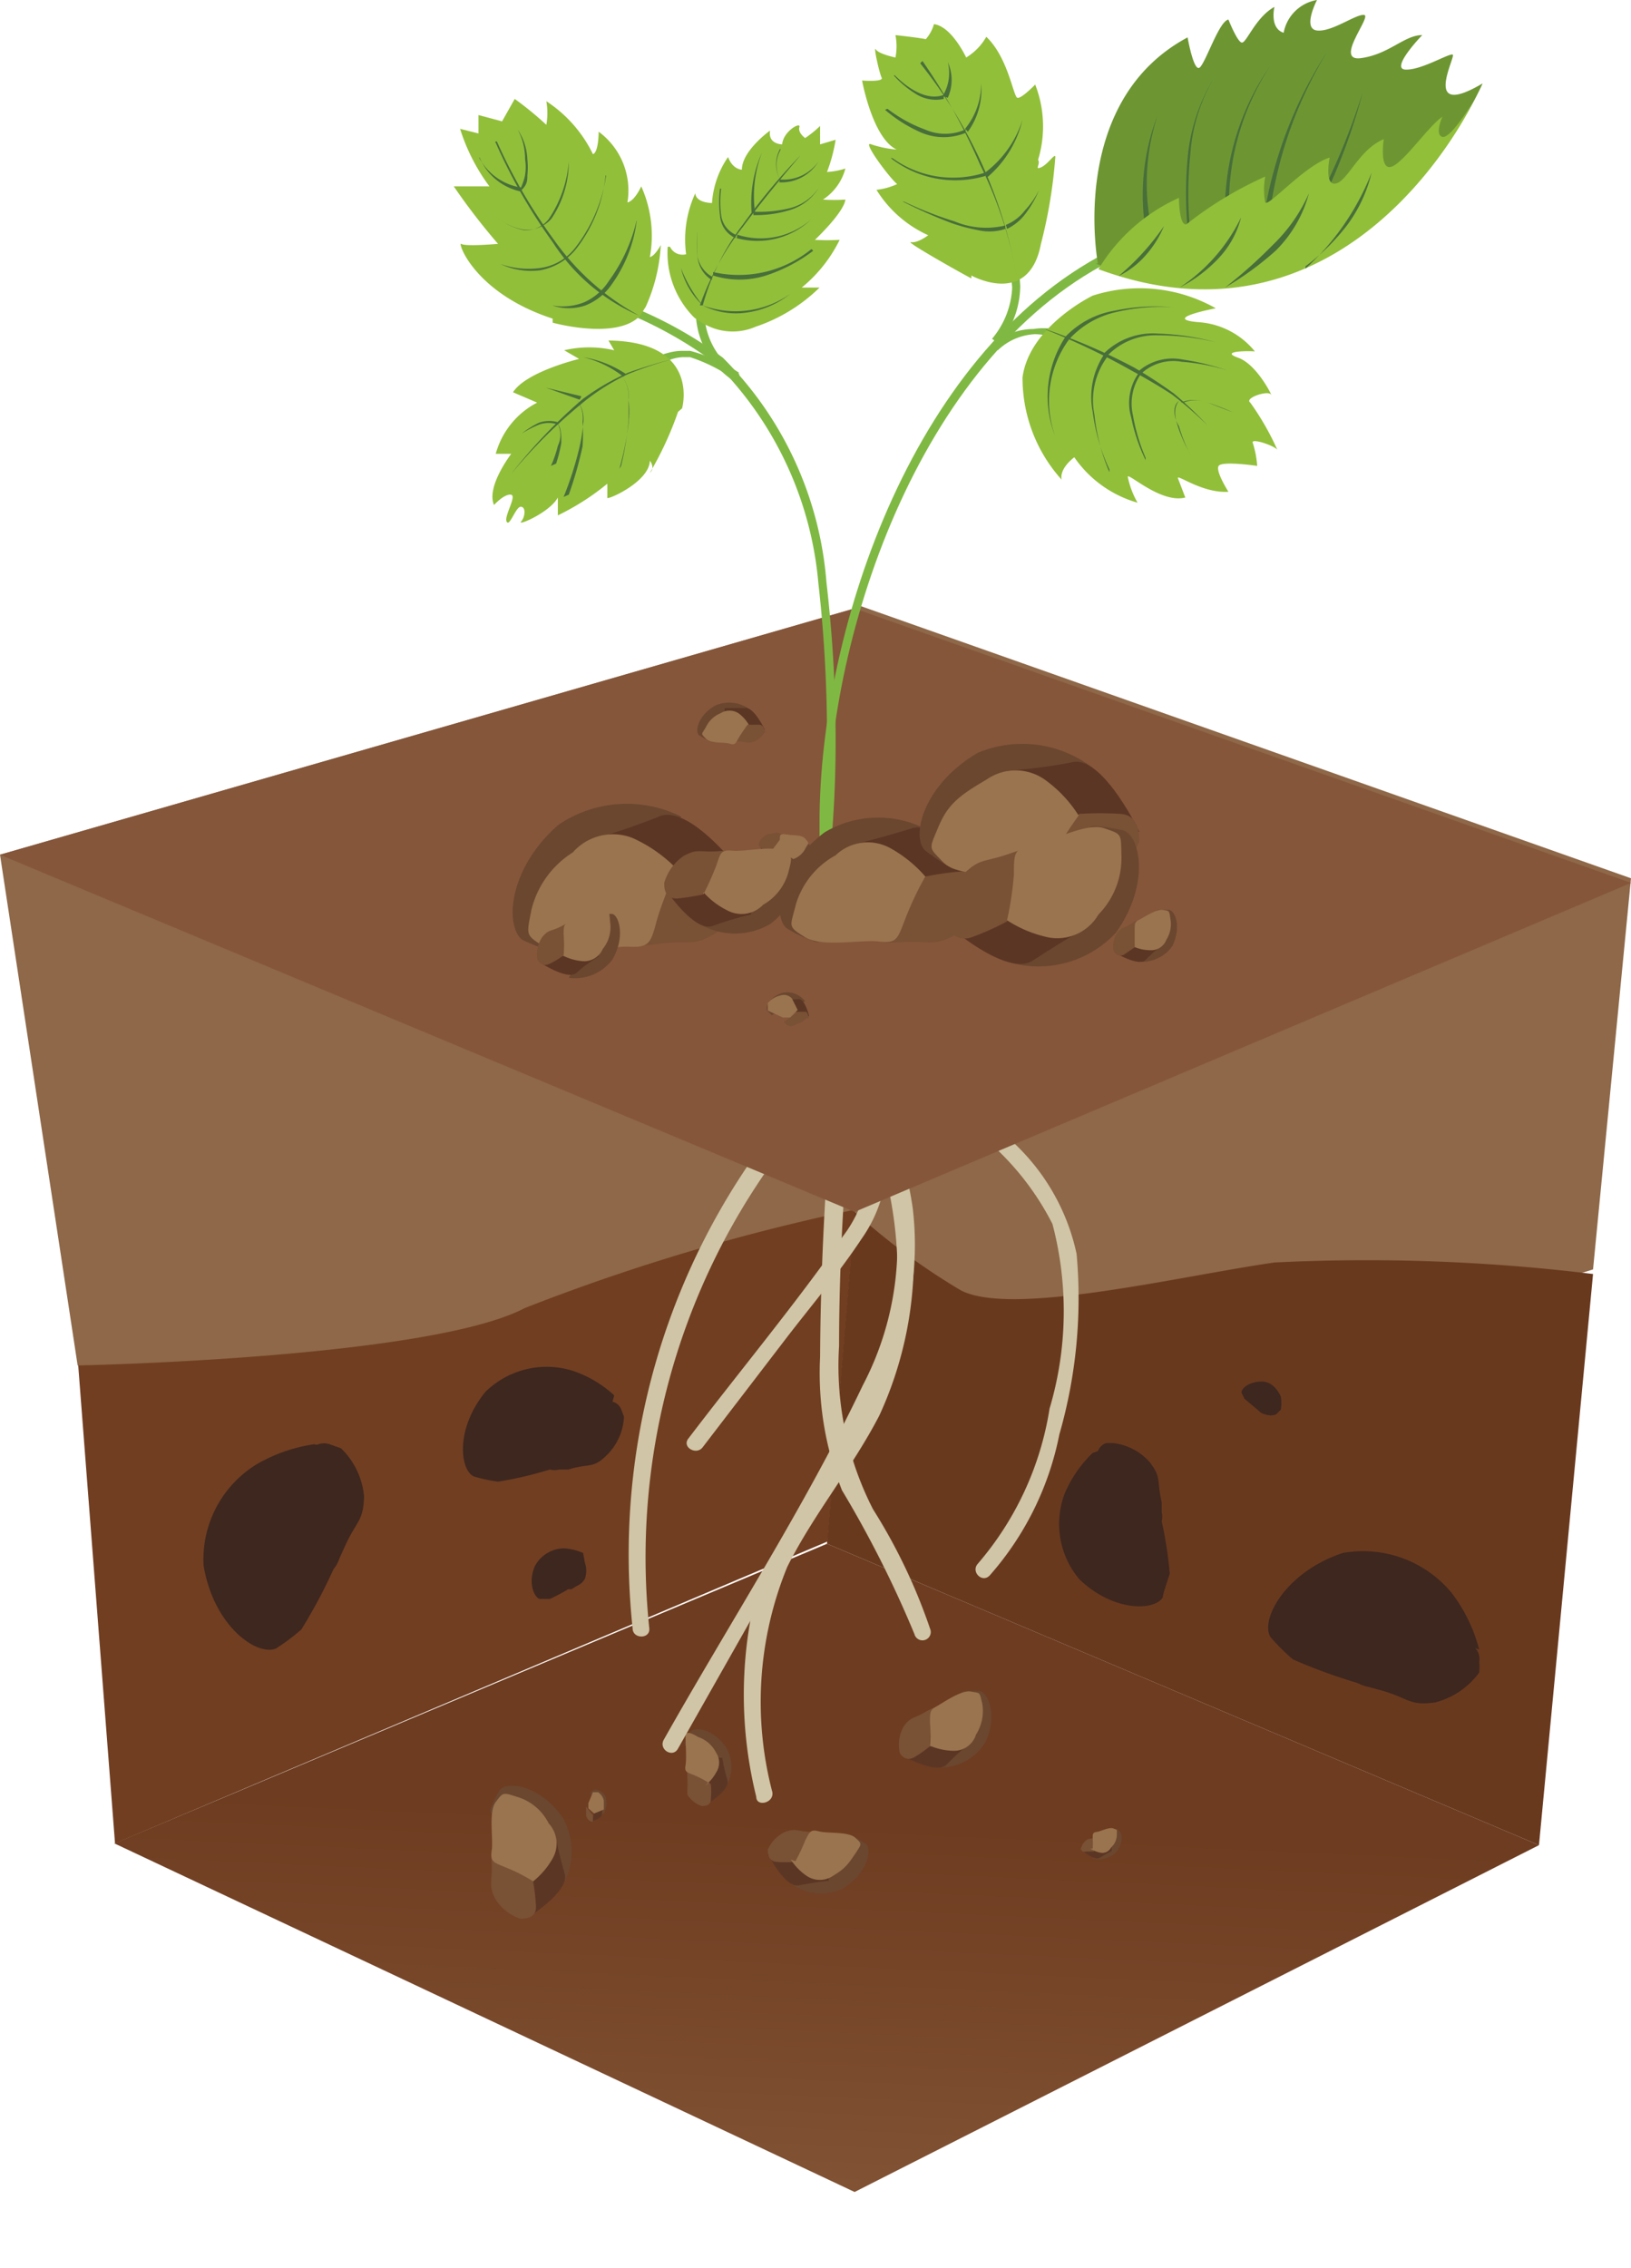 <?xml version="1.0" encoding="UTF-8"?>
<svg xmlns="http://www.w3.org/2000/svg" xmlns:xlink="http://www.w3.org/1999/xlink" viewBox="0 0 28.36 39.43">
  <defs>
    <style>.cls-1{fill:none;}.cls-2{clip-path:url(#clip-path);}.cls-3{fill:#8e6848;}.cls-4{clip-path:url(#clip-path-2);}.cls-5{fill:url(#Безымянный_градиент_2);}.cls-6{fill:#713e21;}.cls-7{fill:#3d271f;}.cls-8{fill:#69391e;}.cls-9{fill:#6b472f;}.cls-10{fill:#5c3624;}.cls-11{fill:#795135;}.cls-12{fill:#9a734f;}.cls-13{fill:#d0c5a6;}.cls-14{fill:#85563a;}.cls-15{fill:#7fb943;}.cls-16{fill:#92bf3a;}.cls-17{fill:#486f3a;}.cls-18{fill:#6d9633;}</style>
    <clipPath id="clip-path" transform="translate(0)">
      <rect class="cls-1" width="28.36" height="38.11"></rect>
    </clipPath>
    <clipPath id="clip-path-2" transform="translate(0)">
      <polygon class="cls-1" points="1.99 32.05 14.86 38.11 26.76 32.08 14.38 26.84 1.99 32.05"></polygon>
    </clipPath>
    <linearGradient id="Безымянный_градиент_2" x1="-2422.5" y1="-786.14" x2="-2421.78" y2="-786.14" gradientTransform="matrix(34.36, 0, 0, -34.36, 83227.34, -26976.47)" gradientUnits="userSpaceOnUse">
      <stop offset="0" stop-color="#9b714e"></stop>
      <stop offset="0.38" stop-color="#9b714e"></stop>
      <stop offset="0.89" stop-color="#764528"></stop>
      <stop offset="1" stop-color="#6e3c20"></stop>
    </linearGradient>
  </defs>
  <g id="Слой_2" data-name="Слой 2">
    <g id="Слой_1-2" data-name="Слой 1">
      <g class="cls-2">
        <path class="cls-3" d="M14.86,21.07s2.47,2.91,4.39,3,8.45-2,8.45-2l.66-6.8-13.5-4.77Z" transform="translate(0)"></path>
        <path class="cls-3" d="M0,14.86l1.35,8.88s4.78.72,5.62.48,4.66-1.68,5.74-1.68,2.14-1.47,2.14-1.47V10.58Z" transform="translate(0)"></path>
      </g>
      <g class="cls-4">
        <rect class="cls-5" x="8.08" y="19.8" width="12.58" height="25.34" transform="matrix(0.05, -1, 1, 0.05, -18.82, 45.08)"></rect>
      </g>
      <g class="cls-2">
        <path class="cls-6" d="M2,32.05l-.64-8.31s6.1-.12,7.77-1a35.9,35.9,0,0,1,5.74-1.71l-.48,5.77Z" transform="translate(0)"></path>
        <path class="cls-7" d="M10.68,24.26a2,2,0,0,0-.73-.43h0a1.52,1.52,0,0,0-1.51.37c-.53.65-.44,1.36-.2,1.47a2.73,2.73,0,0,0,.42.09h0a6.64,6.64,0,0,0,.9-.21.34.34,0,0,0,.16,0l.16,0c.38-.12.43,0,.69-.27a1,1,0,0,0,.28-.65l-.05-.13h0a.22.22,0,0,0-.15-.13" transform="translate(0)"></path>
        <path class="cls-7" d="M5.46,25.11a2.8,2.8,0,0,0-1,.35h0a1.94,1.94,0,0,0-.92,1.76c.18,1.07.94,1.58,1.26,1.44a3.54,3.54,0,0,0,.44-.33v0a9.11,9.11,0,0,0,.56-1.05.55.55,0,0,0,.1-.18l.09-.2c.21-.47.33-.44.34-.89a1.34,1.34,0,0,0-.4-.83l-.17-.06h0a.32.32,0,0,0-.25,0" transform="translate(0)"></path>
        <path class="cls-8" d="M14.86,21.07l-.48,5.77,12.38,5.24.94-9.93a32.42,32.42,0,0,0-5.54-.2c-1.67.24-4.59.95-5.46.48a11.42,11.42,0,0,1-1.84-1.36" transform="translate(0)"></path>
        <path class="cls-7" d="M10.14,27a1.07,1.07,0,0,0-.32-.08h0a.58.58,0,0,0-.52.31c-.13.3,0,.56.09.57h.17a3.1,3.1,0,0,0,.32-.17l0,0,.06,0c.13-.09.16-.07.23-.18a.43.43,0,0,0,0-.28l0,0h0Z" transform="translate(0)"></path>
        <path class="cls-7" d="M22.27,24.51a.63.63,0,0,0,0-.23h0s-.1-.26-.33-.26-.37.13-.35.2l.05.1h0l.19.16,0,0,0,0c.09.07.08.09.17.11a.26.26,0,0,0,.19,0l0,0h0Z" transform="translate(0)"></path>
        <path class="cls-7" d="M25.72,28.68a2.74,2.74,0,0,0-.49-1h0A2,2,0,0,0,23.35,27c-1,.33-1.44,1.16-1.26,1.46a3.54,3.54,0,0,0,.39.39h0a9.76,9.76,0,0,0,1.12.41.8.8,0,0,0,.2.07l.22.06c.49.14.48.27.93.21a1.37,1.37,0,0,0,.77-.52.74.74,0,0,0,0-.18h0a.29.29,0,0,0-.07-.25" transform="translate(0)"></path>
        <path class="cls-7" d="M19,25.26a2.14,2.14,0,0,0-.48.69h0a1.49,1.49,0,0,0,.25,1.51c.61.58,1.32.54,1.45.31,0-.06.08-.28.12-.41v0a7,7,0,0,0-.14-.91.35.35,0,0,0,0-.16s0-.09,0-.17c-.09-.39,0-.43-.21-.7a1,1,0,0,0-.63-.33l-.13,0h0a.24.24,0,0,0-.14.14" transform="translate(0)"></path>
        <path class="cls-9" d="M19,32.31a.42.42,0,0,0,.41-.11c.14-.18.11-.37,0-.4l-.11,0c-.08,0-.08.18-.09.18Z" transform="translate(0)"></path>
        <path class="cls-10" d="M18.8,32.16s.23.2.32.14l.21-.12v-.06L19.07,32l-.14.05Z" transform="translate(0)"></path>
        <path class="cls-11" d="M18.79,32.12s0,.1.1.07l.13,0,.09-.25s0-.05-.07,0-.11,0-.18.08a.25.25,0,0,0-.07.17" transform="translate(0)"></path>
        <path class="cls-12" d="M19,32.14a1.34,1.34,0,0,0,0-.18c0-.08,0-.1.07-.11s.22-.09.29-.06.06,0,.06.11a.3.3,0,0,1-.1.22.17.17,0,0,1-.19.09.48.48,0,0,1-.17-.07" transform="translate(0)"></path>
        <path class="cls-9" d="M16.29,30.73a.93.93,0,0,0,.84-.43c.22-.46.06-.86-.09-.9a2.54,2.54,0,0,0-.26,0c-.17,0-.1.43-.1.44Z" transform="translate(0)"></path>
        <path class="cls-10" d="M15.69,30.52s.59.34.77.16a4.87,4.87,0,0,1,.39-.36l0-.14a1.91,1.91,0,0,0-.58-.06c-.1.05-.26.16-.3.18Z" transform="translate(0)"></path>
        <path class="cls-11" d="M15.64,30.45c0,.05.11.19.26.1a2.08,2.08,0,0,0,.27-.19s0-.5.06-.59.06-.12-.15,0-.25.08-.37.25a.65.65,0,0,0-.07.43" transform="translate(0)"></path>
        <path class="cls-12" d="M16.17,30.36a2.36,2.36,0,0,0,0-.41c0-.18,0-.22.11-.28s.43-.29.6-.26.15,0,.2.21a.77.77,0,0,1-.11.54.4.4,0,0,1-.39.28,1.1,1.1,0,0,1-.39-.08" transform="translate(0)"></path>
        <path class="cls-9" d="M13.73,32.73a.88.88,0,0,0,.91.11c.43-.25.53-.66.42-.78a1.83,1.83,0,0,0-.22-.13c-.14-.09-.31.29-.32.3Z" transform="translate(0)"></path>
        <path class="cls-10" d="M13.35,32.23s.3.6.54.55.52-.08.52-.08l0-.13s-.34-.36-.44-.37l-.34,0Z" transform="translate(0)"></path>
        <path class="cls-11" d="M13.35,32.15c0,.05,0,.21.15.22a2,2,0,0,0,.33,0l.37-.44c.07-.06.12-.07-.11-.08s-.25-.07-.44,0a.6.6,0,0,0-.3.31" transform="translate(0)"></path>
        <path class="cls-12" d="M13.83,32.36A3,3,0,0,0,14,32c.08-.15.09-.2.24-.16s.51,0,.63.11.12.1,0,.28-.18.26-.38.38a.41.41,0,0,1-.47,0,1,1,0,0,1-.27-.28" transform="translate(0)"></path>
        <path class="cls-9" d="M12.62,31.07a.68.68,0,0,0,0-.7c-.22-.31-.54-.36-.62-.26l-.09.17c-.06.11.24.22.25.22Z" transform="translate(0)"></path>
        <path class="cls-10" d="M12.26,31.39s.44-.26.39-.44a2.6,2.6,0,0,1-.09-.39l-.11,0s-.25.27-.25.35,0,.23,0,.26Z" transform="translate(0)"></path>
        <path class="cls-11" d="M12.2,31.4c.05,0,.17,0,.16-.13a1.17,1.17,0,0,0,0-.25L12,30.76c-.05,0-.06-.08-.05.1s0,.19,0,.34a.48.48,0,0,0,.25.2" transform="translate(0)"></path>
        <path class="cls-12" d="M12.33,31a1.77,1.77,0,0,0-.27-.14c-.12-.05-.16-.05-.14-.17s0-.39,0-.49.07-.09.22,0a.54.54,0,0,1,.31.27.31.31,0,0,1,0,.35.69.69,0,0,1-.2.23" transform="translate(0)"></path>
        <path class="cls-9" d="M10.44,31.59a.3.3,0,0,0,.1-.29c0-.15-.18-.21-.22-.18l-.06.05.07.13Z" transform="translate(0)"></path>
        <path class="cls-10" d="M10.25,31.68s.22-.06.22-.14,0-.17,0-.17l0,0-.15.11,0,.11Z" transform="translate(0)"></path>
        <path class="cls-11" d="M10.23,31.67l.08,0,0-.11-.12-.15s0,0,0,0,0,.08,0,.15a.17.17,0,0,0,.08.11" transform="translate(0)"></path>
        <path class="cls-12" d="M10.33,31.53l-.1-.09,0-.09.08-.19h.09a.23.23,0,0,1,.1.15c0,.08,0,.11,0,.15Z" transform="translate(0)"></path>
        <path class="cls-9" d="M9.77,32.8a1.18,1.18,0,0,0,0-1.22c-.39-.54-.94-.62-1.08-.46a2.09,2.09,0,0,0-.15.3c-.1.2.42.38.43.39Z" transform="translate(0)"></path>
        <path class="cls-10" d="M9.16,33.35s.75-.46.66-.77-.17-.68-.17-.68l-.17,0s-.44.48-.44.62,0,.39,0,.45Z" transform="translate(0)"></path>
        <path class="cls-11" d="M9.05,33.36c.07,0,.28,0,.27-.22a3.46,3.46,0,0,0-.05-.43l-.62-.44c-.1-.08-.11-.15-.1.16s-.06.34.06.58a.8.8,0,0,0,.44.35" transform="translate(0)"></path>
        <path class="cls-12" d="M9.27,32.71a2.88,2.88,0,0,0-.47-.24c-.22-.09-.28-.1-.25-.3s-.06-.67.07-.84.12-.17.37-.09a.9.9,0,0,1,.55.46.52.52,0,0,1,.07.61,1.38,1.38,0,0,1-.34.4" transform="translate(0)"></path>
        <path class="cls-13" d="M14.59,18.37A12.07,12.07,0,0,0,11,28.31c0,.19.31.19.29,0a11.79,11.79,0,0,1,3.55-9.73c.14-.13-.07-.34-.21-.21" transform="translate(0)"></path>
        <path class="cls-13" d="M14.62,17.48c-.2,2-.35,4.07-.36,6.11a5.56,5.56,0,0,0,.38,2.32,18.88,18.88,0,0,1,1.26,2.5.14.14,0,0,0,.28-.07,9.78,9.78,0,0,0-1-2.1,5.47,5.47,0,0,1-.59-2.84c0-2,.17-3.95.36-5.92,0-.19-.27-.19-.29,0" transform="translate(0)"></path>
        <path class="cls-13" d="M14.77,17.49a16.17,16.17,0,0,0,.68,2.89A5.25,5.25,0,0,1,15,24.09c-1,2.1-2.31,4.12-3.46,6.16-.09.17.16.32.25.15l1.88-3.32a36.11,36.11,0,0,0,1.77-3.23A5.43,5.43,0,0,0,15.87,21c-.17-1.19-.73-2.28-.81-3.49,0-.19-.3-.19-.29,0" transform="translate(0)"></path>
        <path class="cls-13" d="M14.61,17.84A3.32,3.32,0,0,0,15,19.49a2.18,2.18,0,0,1-.34,2c-.85,1.21-1.8,2.35-2.69,3.52-.12.15.14.3.25.15l1.41-1.84c.45-.59.94-1.16,1.35-1.78a2.43,2.43,0,0,0,.43-1.69c-.1-.66-.61-1.27-.5-2,0-.19-.25-.27-.28-.08" transform="translate(0)"></path>
        <path class="cls-13" d="M14.81,18.88a7.11,7.11,0,0,1,.78,3.76,6.71,6.71,0,0,1-1.25,3A8.51,8.51,0,0,0,13.08,28a7.39,7.39,0,0,0,.07,3.24c0,.18.31.11.28-.08a6.19,6.19,0,0,1,.26-3.92c.46-.92,1.13-1.72,1.6-2.63a6.51,6.51,0,0,0-.22-5.89c-.09-.17-.34,0-.26.15" transform="translate(0)"></path>
        <path class="cls-13" d="M14.82,17.73a3.16,3.16,0,0,0,1.43,1.48,4.77,4.77,0,0,1,2.05,2.07,5.94,5.94,0,0,1-.05,3.21A5.42,5.42,0,0,1,17,27.19c-.12.14.08.34.21.2a5.24,5.24,0,0,0,1.21-2.45,8.57,8.57,0,0,0,.3-3.14,3.71,3.71,0,0,0-1.43-2.21c-.74-.6-1.86-1-2.21-1.94-.07-.18-.35-.1-.29.08" transform="translate(0)"></path>
        <polygon class="cls-14" points="0 14.86 14.86 21.07 28.36 15.35 14.86 10.58 0 14.86"></polygon>
        <path class="cls-15" d="M19.42,4.3c-3.51,1.68-5.17,6.62-5.17,10,0,.25,0,.48,0,.71h.14c0-.22,0-.46,0-.7,0-3.33,1.66-8.23,5.08-9.85Z" transform="translate(0)"></path>
        <path class="cls-15" d="M17.43,4.33A2,2,0,0,1,17.6,5a1.49,1.49,0,0,1-.35.89l.12.09a1.61,1.61,0,0,0,.37-1,2.16,2.16,0,0,0-.17-.76Z" transform="translate(0)"></path>
        <path class="cls-15" d="M18.33,5.72a1.2,1.2,0,0,0-.36,0,1.13,1.13,0,0,0-.7.25l.08.12A1,1,0,0,1,18,5.81a1.39,1.39,0,0,1,.33.05Z" transform="translate(0)"></path>
        <path class="cls-15" d="M10.63,5.34a7.17,7.17,0,0,1,1.84,1,6.16,6.16,0,0,1,1.76,3.8,23.89,23.89,0,0,1,.15,2.75,20.24,20.24,0,0,1-.1,2.12h.14a20.34,20.34,0,0,0,.11-2.13,24,24,0,0,0-.16-2.76,6.2,6.2,0,0,0-1.8-3.9,7.24,7.24,0,0,0-1.88-1Z" transform="translate(0)"></path>
        <path class="cls-15" d="M10.56,6.55l.16,0c.41,0,.84-.35,1.18-.34H12a2.8,2.8,0,0,1,.77.39l.08-.12A2.87,2.87,0,0,0,12,6.1l-.14,0c-.41,0-.85.35-1.18.34h-.13Z" transform="translate(0)"></path>
        <path class="cls-15" d="M12.39,4.48a2.63,2.63,0,0,0-.29,1,1.45,1.45,0,0,0,.67,1.15l.09-.12a1.3,1.3,0,0,1-.61-1,2.41,2.41,0,0,1,.28-.94Z" transform="translate(0)"></path>
        <path class="cls-16" d="M11.61,4.29a1.59,1.59,0,0,0,.46,1.23,1.2,1.2,0,0,0,.27.16,1,1,0,0,0,.8,0A2.9,2.9,0,0,0,14.25,5h-.31a2.48,2.48,0,0,0,.66-.83,3.82,3.82,0,0,1-.43,0s.5-.47.53-.7a3,3,0,0,1-.39,0,.93.93,0,0,0,.39-.54,1.29,1.29,0,0,1-.32.06,2.78,2.78,0,0,0,.15-.56l-.27.08,0-.32A1.8,1.8,0,0,1,14,2.4s-.13-.09-.1-.19-.28.07-.3.3c0,0-.25,0-.21-.24,0,0-.49.35-.49.68,0,0-.16,0-.24-.22a1.59,1.59,0,0,0-.28.8s-.28,0-.29-.17a1.92,1.92,0,0,0-.16,1.06.24.24,0,0,1-.28-.13" transform="translate(0)"></path>
        <path class="cls-17" d="M14.14,4.36a2.8,2.8,0,0,1-.82.43,1.52,1.52,0,0,1-.92,0l0-.06a2,2,0,0,0,1.71-.4" transform="translate(0)"></path>
        <path class="cls-17" d="M12.22,5.31a4.05,4.05,0,0,1,.7-1.41,10.69,10.69,0,0,1,1-1.2c-.34.4-.68.81-1,1.24a4.82,4.82,0,0,0-.75,1.37" transform="translate(0)"></path>
        <path class="cls-17" d="M13.74,5.11a1.55,1.55,0,0,1-.73.32,1.27,1.27,0,0,1-.79-.12h0a1.65,1.65,0,0,0,1.52-.2Z" transform="translate(0)"></path>
        <path class="cls-17" d="M11.84,4.66a2.36,2.36,0,0,0,.38.65,1.31,1.31,0,0,1-.38-.65" transform="translate(0)"></path>
        <path class="cls-17" d="M12.13,4a2.4,2.4,0,0,0,0,.46.51.51,0,0,0,.25.35l0,.06a.53.53,0,0,1-.25-.4,1.87,1.87,0,0,1,0-.47" transform="translate(0)"></path>
        <path class="cls-17" d="M12.82,4.08a1.33,1.33,0,0,0,1.29-.27,1.36,1.36,0,0,1-1.3.33Z" transform="translate(0)"></path>
        <path class="cls-17" d="M12.54,3.28a1.78,1.78,0,0,0,0,.46.43.43,0,0,0,.25.34v.06a.46.46,0,0,1-.27-.39,1.85,1.85,0,0,1,0-.47" transform="translate(0)"></path>
        <path class="cls-17" d="M13.07,3.71a2.15,2.15,0,0,1,.18-1.06,2.11,2.11,0,0,0-.12,1.05Z" transform="translate(0)"></path>
        <path class="cls-17" d="M14.24,3.26a.89.89,0,0,1-.5.39,2,2,0,0,1-.64.09V3.68a2.21,2.21,0,0,0,.63-.06.85.85,0,0,0,.51-.36" transform="translate(0)"></path>
        <path class="cls-17" d="M13.56,3.12a.74.74,0,0,0,.67-.31.75.75,0,0,1-.68.36Z" transform="translate(0)"></path>
        <path class="cls-17" d="M13.57,2.61a.53.53,0,0,0,0,.52l0,0a.54.54,0,0,1,0-.55" transform="translate(0)"></path>
        <path class="cls-16" d="M9.61,5.61s1.11.31,1.52-.12l.1-.16a3,3,0,0,0,.26-1.07s-.1.19-.19.21a2.09,2.09,0,0,0-.15-1.23s-.11.25-.24.28a1.27,1.27,0,0,0-.5-1.23s0,.36-.1.39a2.3,2.3,0,0,0-.81-.92,1.2,1.2,0,0,1,0,.41,5.85,5.85,0,0,0-.55-.45l-.22.39L8.32,2s0,.25,0,.32L8,2.24a3.36,3.36,0,0,0,.51,1H7.89a11.25,11.25,0,0,0,.77,1s-.57.05-.64,0,.21.85,1.59,1.3" transform="translate(0)"></path>
        <path class="cls-17" d="M8.64,2.46a9.24,9.24,0,0,0,1,1.72,4.33,4.33,0,0,0,1.48,1.31h0A3.38,3.38,0,0,1,9.61,4.21a9.35,9.35,0,0,1-1-1.75Z" transform="translate(0)"></path>
        <path class="cls-17" d="M10.53,3.05A2.47,2.47,0,0,1,10,4.35a1.05,1.05,0,0,1-.61.35,1.26,1.26,0,0,1-.69-.11,1.49,1.49,0,0,0,.69.07A.93.93,0,0,0,10,4.31a2.69,2.69,0,0,0,.54-1.26" transform="translate(0)"></path>
        <path class="cls-17" d="M11.07,3.85a2.41,2.41,0,0,1-.43,1.09,1,1,0,0,1-.46.37.89.89,0,0,1-.58,0,1,1,0,0,0,.57-.06,1,1,0,0,0,.42-.37,2.87,2.87,0,0,0,.48-1.05" transform="translate(0)"></path>
        <path class="cls-17" d="M9.89,2.8a1.77,1.77,0,0,1-.3,1,.56.56,0,0,1-.5.19,1.07,1.07,0,0,1-.48-.23A1.14,1.14,0,0,0,9.1,4a.5.5,0,0,0,.44-.19,2.07,2.07,0,0,0,.35-1" transform="translate(0)"></path>
        <path class="cls-17" d="M9.06,3.26s.06-.14.07-.22a.84.84,0,0,0,0-.27A1.07,1.07,0,0,0,9,2.25a1,1,0,0,1,.17.52,1.32,1.32,0,0,1,0,.28c0,.09,0,.17-.13.28Z" transform="translate(0)"></path>
        <path class="cls-17" d="M8.33,2.74a1,1,0,0,0,.73.52v.07a1,1,0,0,1-.72-.59" transform="translate(0)"></path>
        <path class="cls-16" d="M11.86,7.1s.33-1.16-1.28-1.18l.1.17a1.9,1.9,0,0,0-.87,0l.26.15s-.92.22-1.15.58L9.34,7a1.43,1.43,0,0,0-.72.89l.27,0s-.44.57-.3.89c0,0,.17-.19.29-.18s-.12.37-.07.47.16-.27.25-.26.07.18,0,.26.5-.16.64-.42c0,0,0,.23,0,.31a4.3,4.3,0,0,0,.86-.55l0,.24c-.05.07.73-.26.74-.64,0,0,.1.12,0,.21a5.86,5.86,0,0,0,.49-1.06" transform="translate(0)"></path>
        <path class="cls-17" d="M8.88,8.25a9.1,9.1,0,0,1,1.25-1.31,4.17,4.17,0,0,1,.79-.46,8.7,8.7,0,0,1,.87-.26,6.64,6.64,0,0,0-.86.28,3.82,3.82,0,0,0-.77.48A9,9,0,0,0,8.88,8.25" transform="translate(0)"></path>
        <path class="cls-17" d="M10.84,6.55a1.83,1.83,0,0,0-.7-.34,1.88,1.88,0,0,1,.74.29Z" transform="translate(0)"></path>
        <path class="cls-17" d="M10.8,8.1a5.34,5.34,0,0,0,.13-.8c0-.13,0-.27,0-.4a.56.56,0,0,0-.11-.35l0,0a.55.55,0,0,1,.11.4,1.89,1.89,0,0,1,0,.41,5.27,5.27,0,0,1-.16.79" transform="translate(0)"></path>
        <polygon class="cls-17" points="10.08 6.95 9.49 6.74 10.11 6.89 10.08 6.95"></polygon>
        <path class="cls-17" d="M9.89,8.6a6.62,6.62,0,0,0,.24-.84,3.34,3.34,0,0,0,0-.43.52.52,0,0,0-.11-.39l0,0a.53.53,0,0,1,.12.43,3,3,0,0,1-.07.43,5.88,5.88,0,0,1-.27.84" transform="translate(0)"></path>
        <path class="cls-17" d="M9.7,7.38a.5.5,0,0,0-.32,0,1.82,1.82,0,0,0-.31.16,1.53,1.53,0,0,1,.3-.19.55.55,0,0,1,.36,0Z" transform="translate(0)"></path>
        <path class="cls-17" d="M9.67,8.06a2.37,2.37,0,0,0,.09-.36c0-.12,0-.26-.06-.33l0,0a.43.43,0,0,1,0,.38,2.06,2.06,0,0,1-.12.35" transform="translate(0)"></path>
        <path class="cls-16" d="M16.89,4.79s1,.56,1.21-.55a8.51,8.51,0,0,0,.25-1.51c0-.08-.13.13-.25.18s0-.06-.05-.13A2,2,0,0,0,18,1.47s-.24.25-.31.23S17.53,1,17.15.64A1,1,0,0,1,16.8,1s-.25-.54-.56-.58a.68.68,0,0,1-.15.27s.18,0-.52-.08a1,1,0,0,1,0,.39s-.29-.06-.34-.14.06.41.1.49-.34.05-.34.05.18,1,.6,1.2a1.87,1.87,0,0,1-.44-.09c-.18-.08.33.6.45.69a1.13,1.13,0,0,1-.36.1,2.05,2.05,0,0,0,.9.79s-.18.14-.3.12.91.56,1.05.63" transform="translate(0)"></path>
        <path class="cls-17" d="M16,1.1a8.24,8.24,0,0,1,1.69,3.76,7.17,7.17,0,0,0-.65-2,10.4,10.4,0,0,0-1-1.8" transform="translate(0)"></path>
        <path class="cls-17" d="M17.49,3.91a.79.79,0,0,0,.33-.25,1.54,1.54,0,0,0,.25-.36,1.87,1.87,0,0,1-.22.39.88.88,0,0,1-.34.29Z" transform="translate(0)"></path>
        <path class="cls-17" d="M15.73,3.51a6.54,6.54,0,0,0,.87.34,1.42,1.42,0,0,0,.88.07l0,.06A.88.88,0,0,1,17,4a3,3,0,0,1-.45-.12,8.3,8.3,0,0,1-.86-.38" transform="translate(0)"></path>
        <path class="cls-17" d="M17.13,3a1.84,1.84,0,0,0,.65-.92,1.88,1.88,0,0,1-.61,1Z" transform="translate(0)"></path>
        <path class="cls-17" d="M15.52,2.75A1.8,1.8,0,0,0,17.13,3l0,.06a1.83,1.83,0,0,1-1.64-.31" transform="translate(0)"></path>
        <path class="cls-17" d="M16.78,2.24a1.23,1.23,0,0,0,.28-.79,1.24,1.24,0,0,1-.23.84Z" transform="translate(0)"></path>
        <path class="cls-17" d="M15.43,1.89a2.44,2.44,0,0,0,.65.36.87.87,0,0,0,.71,0l0,.06a1,1,0,0,1-.76,0,2.47,2.47,0,0,1-.64-.4" transform="translate(0)"></path>
        <path class="cls-17" d="M16.39,1.67a.76.76,0,0,0,.09-.59.75.75,0,0,1,0,.62Z" transform="translate(0)"></path>
        <path class="cls-17" d="M15.56,1.31c.22.22.55.45.85.34l0,.07a.65.65,0,0,1-.49-.09,1.7,1.7,0,0,1-.38-.32" transform="translate(0)"></path>
        <path class="cls-18" d="M19.09,4.58S18.56,1.77,20.65.65c0,0,.1.57.2.53s.34-.81.51-.84c0,0,.15.38.23.4s.24-.44.57-.62c0,0-.09.37.16.45A.71.71,0,0,1,22.9,0s-.26.5,0,.53.68-.29.82-.27-.54.82-.05.75.75-.4,1.06-.4c0,0-.57.59-.29.6s.76-.29.82-.26-.56,1.14.52.5c0,0-2.16,5-6.73,3.13" transform="translate(0)"></path>
        <path class="cls-17" d="M19.9,3.87A3.85,3.85,0,0,1,20.13,2,3.8,3.8,0,0,0,20,3.86Z" transform="translate(0)"></path>
        <path class="cls-17" d="M20.66,4.08a6.83,6.83,0,0,1,0-1.43,3.22,3.22,0,0,1,.47-1.33,3,3,0,0,0-.43,1.34,6.65,6.65,0,0,0,0,1.41Z" transform="translate(0)"></path>
        <path class="cls-17" d="M21.3,3.63a4.41,4.41,0,0,1,.79-2.49,4.41,4.41,0,0,0-.72,2.49Z" transform="translate(0)"></path>
        <path class="cls-17" d="M22,3.63A7.38,7.38,0,0,1,23.09.88a7.25,7.25,0,0,0-1,2.76Z" transform="translate(0)"></path>
        <path class="cls-17" d="M23,3.33a11.93,11.93,0,0,0,.7-1.74,10.41,10.41,0,0,1-.64,1.77Z" transform="translate(0)"></path>
        <path class="cls-16" d="M19.1,4.68a3.13,3.13,0,0,1,1.4-1.24s0,.49.13.46A6.4,6.4,0,0,1,22,3.07a1.19,1.19,0,0,0,0,.45c.06.08.68-.64,1.12-.78,0,0-.1.5.11.45s.4-.59.83-.77c0,0-.08.54.13.48s.65-.71.89-.87c0,0-.14.31,0,.35s.53-.6.53-.6S23.49,6.3,19.1,4.68" transform="translate(0)"></path>
        <path class="cls-17" d="M19.45,4.8a4.35,4.35,0,0,0,.79-.87,1.82,1.82,0,0,1-.32.51,1.51,1.51,0,0,1-.47.36" transform="translate(0)"></path>
        <path class="cls-17" d="M20.51,5a3.06,3.06,0,0,0,1.07-1.22,1.61,1.61,0,0,1-.4.72,2.5,2.5,0,0,1-.67.5" transform="translate(0)"></path>
        <path class="cls-17" d="M21.3,5a8.42,8.42,0,0,0,.83-.74,2.82,2.82,0,0,0,.63-.9,2.19,2.19,0,0,1-.58,1A5.35,5.35,0,0,1,21.3,5" transform="translate(0)"></path>
        <path class="cls-17" d="M22.7,4.67A4.44,4.44,0,0,0,23.85,3a2.5,2.5,0,0,1-.43.92,3.73,3.73,0,0,1-.72.71" transform="translate(0)"></path>
        <path class="cls-16" d="M19,5.14s-1.1.53-1.22,1.42a2.64,2.64,0,0,0,.68,1.78s-.06-.17.22-.39a2,2,0,0,0,1.1.79,1.51,1.51,0,0,1-.17-.45c0-.08.58.47,1,.36l-.13-.34c0-.06.44.27.88.24,0,0-.23-.36-.17-.45s.67,0,.67,0a1.69,1.69,0,0,0-.08-.41c0-.07.38.06.43.13A4.65,4.65,0,0,0,21.74,7c-.11-.08.31-.22.36-.14s-.23-.52-.57-.64.19-.12.29-.11a1.38,1.38,0,0,0-1-.51c-.63-.06.32-.24.32-.24A2.68,2.68,0,0,0,19,5.14" transform="translate(0)"></path>
        <path class="cls-17" d="M18.53,5.85a1.53,1.53,0,0,1,.86-.45,3.43,3.43,0,0,1,1-.06,3.44,3.44,0,0,0-1,.09,1.56,1.56,0,0,0-.8.47Z" transform="translate(0)"></path>
        <path class="cls-17" d="M18.35,7.59a1.89,1.89,0,0,1,.18-1.74l.06.05a1.81,1.81,0,0,0-.24,1.69" transform="translate(0)"></path>
        <path class="cls-17" d="M19.2,6.14a1.21,1.21,0,0,1,.94-.34,4.33,4.33,0,0,1,1,.15,4.29,4.29,0,0,0-1-.12,1.16,1.16,0,0,0-.89.36Z" transform="translate(0)"></path>
        <path class="cls-17" d="M19.29,8.16a3.39,3.39,0,0,1-.29-1,1.33,1.33,0,0,1,.2-1l.05.05a1.27,1.27,0,0,0-.22,1,3.51,3.51,0,0,0,.26,1" transform="translate(0)"></path>
        <path class="cls-17" d="M19.79,6.46a.9.9,0,0,1,.77-.21,4.43,4.43,0,0,1,.78.19,3.56,3.56,0,0,0-.79-.15.82.82,0,0,0-.71.21Z" transform="translate(0)"></path>
        <path class="cls-17" d="M19.92,8a3.07,3.07,0,0,1-.25-.74.89.89,0,0,1,.12-.76l.05,0a.9.9,0,0,0-.14.72,3.3,3.3,0,0,0,.22.74" transform="translate(0)"></path>
        <path class="cls-17" d="M20.53,7A.62.62,0,0,1,21,7l.44.17A3.81,3.81,0,0,0,21,7a.54.54,0,0,0-.42,0Z" transform="translate(0)"></path>
        <path class="cls-17" d="M20.71,7.92a2.62,2.62,0,0,1-.21-.45c-.05-.15-.12-.35,0-.5l0,0c-.12.09-.09.29,0,.44a2.58,2.58,0,0,0,.18.46" transform="translate(0)"></path>
        <path class="cls-17" d="M18.2,5.73a10.74,10.74,0,0,1,1.52.66,8.18,8.18,0,0,1,.69.45A6.53,6.53,0,0,1,21,7.4a6.31,6.31,0,0,0-.62-.54c-.23-.15-.47-.29-.71-.42a12,12,0,0,0-1.49-.71" transform="translate(0)"></path>
        <path class="cls-9" d="M14,17.41a.39.39,0,0,0-.39-.15c-.22.07-.31.24-.27.31l.08.08.18-.1Z" transform="translate(0)"></path>
        <path class="cls-10" d="M14.07,17.67s-.07-.3-.18-.3a1.67,1.67,0,0,1-.24,0l0,0,.15.21.15.05Z" transform="translate(0)"></path>
        <path class="cls-11" d="M14.06,17.71s0-.1-.05-.12l-.14,0-.21.16s-.06,0,0,.05.1.06.2,0a.28.28,0,0,0,.16-.1" transform="translate(0)"></path>
        <path class="cls-12" d="M13.87,17.56l-.13.13-.13,0-.26-.12c0-.06,0-.05,0-.13a.4.4,0,0,1,.21-.13.19.19,0,0,1,.21.05Z" transform="translate(0)"></path>
        <path class="cls-9" d="M13.06,12.35a.61.61,0,0,0-.61-.09c-.3.16-.37.44-.3.52l.15.09c.09.06.21-.19.22-.19Z" transform="translate(0)"></path>
        <path class="cls-10" d="M13.3,12.69s-.19-.41-.35-.38l-.35,0,0,.09s.22.24.29.25l.23,0Z" transform="translate(0)"></path>
        <path class="cls-11" d="M13.3,12.75s0-.15-.1-.15H13l-.26.29s-.07,0,.08,0,.17.05.3,0a.43.43,0,0,0,.2-.2" transform="translate(0)"></path>
        <path class="cls-12" d="M13,12.6s-.09.12-.15.22-.06.14-.16.11-.34,0-.42-.09-.08-.06,0-.19a.49.49,0,0,1,.26-.25.29.29,0,0,1,.31,0,.65.65,0,0,1,.18.2" transform="translate(0)"></path>
        <path class="cls-9" d="M11.85,14.2a2.12,2.12,0,0,0-2.14.14c-.88.77-.93,1.76-.63,2a5.06,5.06,0,0,0,.56.22c.36.13.58-.81.61-.83Z" transform="translate(0)"></path>
        <path class="cls-10" d="M12.92,15.2s-.93-1.25-1.47-1a11.29,11.29,0,0,1-1.15.39l0,.32s.92.68,1.17.66.68-.1.79-.1a5.58,5.58,0,0,0,.7-.24" transform="translate(0)"></path>
        <path class="cls-11" d="M13,15.39c0-.14-.07-.5-.44-.45a5.22,5.22,0,0,0-.74.16s-.55,1-.68,1.17-.23.21.31.14.6.06,1-.19a1.4,1.4,0,0,0,.54-.83" transform="translate(0)"></path>
        <path class="cls-12" d="M11.78,15.1a5.54,5.54,0,0,0-.35.87c-.11.4-.12.51-.48.49s-1.17.21-1.49,0-.31-.18-.22-.64a1.64,1.64,0,0,1,.72-1A.93.93,0,0,1,11,14.57a2.49,2.49,0,0,1,.76.53" transform="translate(0)"></path>
        <path class="cls-9" d="M16.2,14.47a1.82,1.82,0,0,0-1.86,0c-.81.61-.91,1.47-.66,1.67a2.49,2.49,0,0,0,.46.22c.31.14.56-.66.58-.68Z" transform="translate(0)"></path>
        <path class="cls-10" d="M17.08,15.4s-.74-1.15-1.22-1-1,.28-1,.28l-.05.27s.76.65,1,.65.6,0,.69,0a6,6,0,0,0,.63-.17" transform="translate(0)"></path>
        <path class="cls-11" d="M17.1,15.56c0-.12,0-.43-.36-.41a4.85,4.85,0,0,0-.65.09s-.54.84-.66,1-.21.17.26.14.52.08.89-.11a1.27,1.27,0,0,0,.52-.69" transform="translate(0)"></path>
        <path class="cls-12" d="M16.09,15.24a5.41,5.41,0,0,0-.35.74c-.13.33-.14.43-.45.39s-1,.11-1.3-.08-.25-.17-.15-.57a1.44,1.44,0,0,1,.69-.85.81.81,0,0,1,.94-.13,2.23,2.23,0,0,1,.62.5" transform="translate(0)"></path>
        <path class="cls-9" d="M19,13.35a2,2,0,0,0-2-.26c-.94.55-1.16,1.44-.92,1.69a4,4,0,0,0,.46.31c.31.18.69-.64.71-.65Z" transform="translate(0)"></path>
        <path class="cls-10" d="M19.81,14.46s-.63-1.32-1.16-1.21-1.13.15-1.13.15l-.09.29s.72.79.95.81.64,0,.74.05a5.09,5.09,0,0,0,.69-.09" transform="translate(0)"></path>
        <path class="cls-11" d="M19.81,14.64c0-.13,0-.47-.33-.49a5.83,5.83,0,0,0-.71,0s-.68.82-.82.95-.26.15.26.19.53.16.95,0a1.31,1.31,0,0,0,.65-.66" transform="translate(0)"></path>
        <path class="cls-12" d="M18.77,14.16a6.38,6.38,0,0,0-.47.74c-.17.34-.2.44-.53.36s-1.11,0-1.37-.27-.25-.21-.08-.62.4-.56.84-.82a.88.88,0,0,1,1,0,2.23,2.23,0,0,1,.59.62" transform="translate(0)"></path>
        <path class="cls-9" d="M19.81,16.72a.64.64,0,0,0,.58-.28c.15-.32.05-.6-.06-.62h-.18c-.11,0-.07.29-.07.3Z" transform="translate(0)"></path>
        <path class="cls-10" d="M19.4,16.57s.4.24.52.12a2.42,2.42,0,0,1,.28-.25l0-.09-.4-.05-.21.12Z" transform="translate(0)"></path>
        <path class="cls-11" d="M19.36,16.52a.13.13,0,0,0,.18.08l.19-.13.05-.41c0-.06,0-.08-.11,0s-.17.05-.25.17a.42.42,0,0,0-.06.29" transform="translate(0)"></path>
        <path class="cls-12" d="M19.73,16.47s0-.16,0-.29,0-.15.08-.19.3-.19.41-.17.11,0,.13.15a.51.51,0,0,1-.07.37.28.28,0,0,1-.28.18.7.7,0,0,1-.26-.05" transform="translate(0)"></path>
        <path class="cls-9" d="M9.89,17a.81.81,0,0,0,.76-.32c.22-.38.12-.75,0-.79h-.22c-.15,0-.12.37-.12.38Z" transform="translate(0)"></path>
        <path class="cls-10" d="M9.37,16.72s.5.34.66.19.38-.28.38-.28l0-.12a1.57,1.57,0,0,0-.5-.1l-.28.13Z" transform="translate(0)"></path>
        <path class="cls-11" d="M9.34,16.65c0,.05.08.17.21.11a1.59,1.59,0,0,0,.25-.15s.08-.43.1-.51.06-.1-.13,0-.22.05-.34.19a.54.54,0,0,0-.09.37" transform="translate(0)"></path>
        <path class="cls-12" d="M9.8,16.61a2.05,2.05,0,0,0,0-.36c0-.15,0-.19.12-.23s.39-.22.54-.19.13,0,.15.21a.6.6,0,0,1-.13.46.35.35,0,0,1-.36.21.91.91,0,0,1-.34-.1" transform="translate(0)"></path>
        <path class="cls-9" d="M13.38,15a.46.46,0,0,0,.47.09c.23-.12.29-.33.23-.4l-.1-.07c-.08-.05-.17.14-.18.14Z" transform="translate(0)"></path>
        <path class="cls-10" d="M13.2,14.68s.13.32.26.3a2.05,2.05,0,0,1,.27,0l0-.07-.21-.2-.18,0Z" transform="translate(0)"></path>
        <path class="cls-11" d="M13.2,14.64a.09.09,0,0,0,.07.12h.17l.21-.21s.06,0-.06-.05-.13,0-.23,0a.28.28,0,0,0-.16.15" transform="translate(0)"></path>
        <path class="cls-12" d="M13.44,14.76l.12-.16c0-.09,0-.11.13-.09s.26,0,.32.08.06.05,0,.15a.37.37,0,0,1-.2.19.24.24,0,0,1-.25,0,.57.57,0,0,1-.13-.16" transform="translate(0)"></path>
        <path class="cls-9" d="M17.62,16.75a1.84,1.84,0,0,0,1.78-.53c.59-.82.44-1.66.14-1.78a3.75,3.75,0,0,0-.5-.08c-.34,0-.35.8-.36.81Z" transform="translate(0)"></path>
        <path class="cls-10" d="M16.52,16.12s1,.87,1.44.58.89-.55.89-.55l0-.28a3.5,3.5,0,0,0-1.11-.33c-.2.06-.55.21-.64.23a6.09,6.09,0,0,0-.55.35" transform="translate(0)"></path>
        <path class="cls-11" d="M16.45,16c0,.12.15.41.46.29a4.62,4.62,0,0,0,.6-.27s.27-1,.34-1.12.16-.22-.29-.06-.51.07-.81.36a1.25,1.25,0,0,0-.3.8" transform="translate(0)"></path>
        <path class="cls-12" d="M17.51,16a5.78,5.78,0,0,0,.12-.8c0-.36,0-.45.31-.5s.94-.41,1.26-.3.29.09.3.5a1.4,1.4,0,0,1-.4,1,.83.83,0,0,1-.86.4,2.15,2.15,0,0,1-.73-.3" transform="translate(0)"></path>
        <path class="cls-9" d="M12.16,16.06a1.21,1.21,0,0,0,1.24,0c.53-.41.58-1,.42-1.11a2,2,0,0,0-.32-.15c-.2-.09-.36.46-.37.46Z" transform="translate(0)"></path>
        <path class="cls-10" d="M11.57,15.46s.5.75.82.64a5.42,5.42,0,0,1,.67-.2l0-.18s-.51-.42-.65-.42l-.46,0Z" transform="translate(0)"></path>
        <path class="cls-11" d="M11.55,15.35c0,.08,0,.29.24.27a3.86,3.86,0,0,0,.44-.07s.34-.57.42-.66.14-.11-.18-.09-.34-.05-.58.08a.85.85,0,0,0-.34.47" transform="translate(0)"></path>
        <path class="cls-12" d="M12.23,15.55a5,5,0,0,0,.22-.49c.08-.23.08-.29.29-.27s.68-.09.86,0,.18.1.11.37a.93.93,0,0,1-.44.57.52.52,0,0,1-.62.1,1.34,1.34,0,0,1-.42-.32" transform="translate(0)"></path>
      </g>
    </g>
  </g>
</svg>

